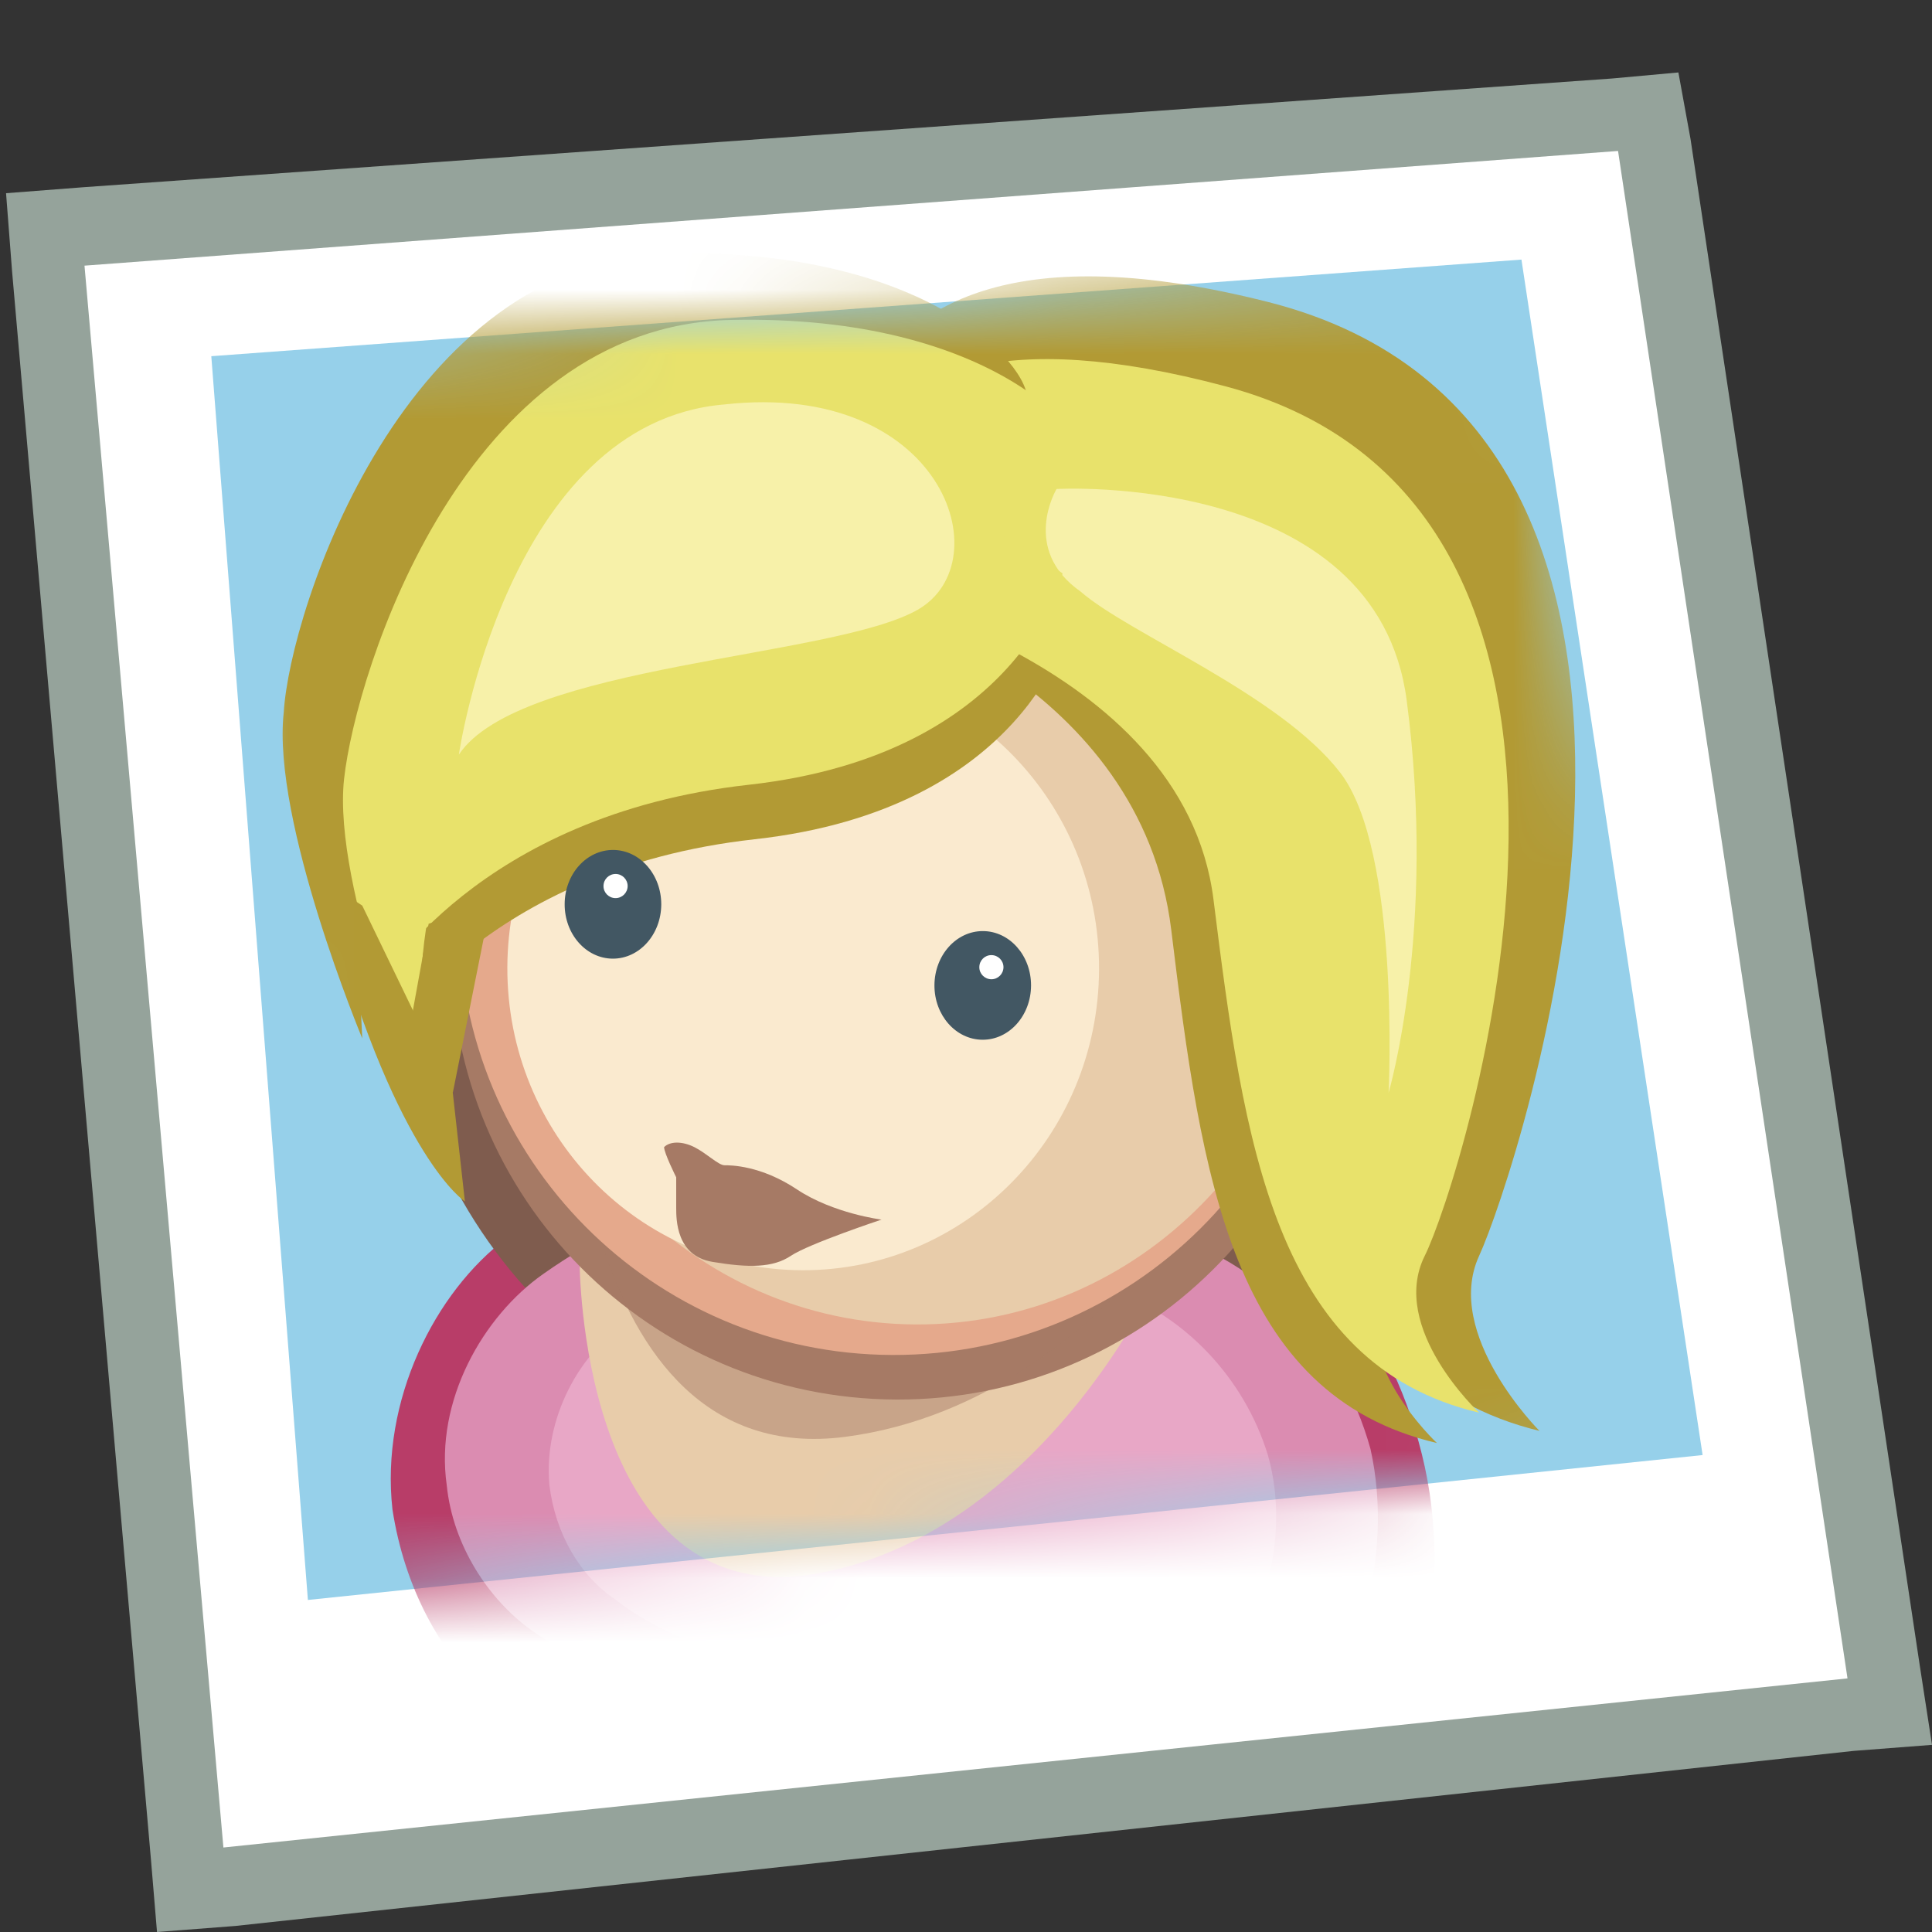<svg width="30" height="30" viewBox="0 0 30 30" fill="none" xmlns="http://www.w3.org/2000/svg">
<rect x="0" y="0" width="30" height="30" fill="#333333" stroke="none"/>
<g clip-path="url(#clip0_52_50867)">
<path d="M0.75 3.562L25.594 1.781L29.344 26.625L3 29.344L0.75 3.562Z" fill="white"/>
<path d="M25.125 2.344L28.688 26.062L3.469 28.688L1.312 4.125L25.125 2.344ZM26.062 1.125L25.031 1.219L1.312 2.906L0.094 3L0.188 4.219L2.344 28.875L2.438 30L3.656 29.906L28.781 27.188L30 27.094L29.812 25.875L26.25 2.156L26.062 1.125Z" fill="#95A39B"/>
<path d="M26.438 22.594L4.781 24.844L3.281 5.531L23.625 4.031L26.438 22.594Z" fill="#96D0EA"/>
<mask id="mask0_52_50867" style="mask-type:luminance" maskUnits="userSpaceOnUse" x="3" y="4" width="24" height="21">
<path d="M26.438 22.594L4.781 24.844L3.281 5.531L23.625 4.031L26.438 22.594Z" fill="white"/>
</mask>
<g mask="url(#mask0_52_50867)">
<path d="M18.562 20.25C19.969 20.719 21.281 21.844 21.656 23.531C22.125 25.219 21.469 27.188 20.156 28.219C19.312 28.875 18.281 28.969 17.25 28.969C14.906 28.969 12.469 28.219 10.125 27.375C9.375 27.094 8.531 26.812 7.875 26.25C7.219 25.781 6.562 24.938 6.469 24C6.281 22.688 7.125 21.375 8.156 20.719C9.937 19.594 11.719 19.125 13.5 19.125C15.094 19.219 17.062 19.781 18.562 20.25Z" fill="#B83D68"/>
<path d="M18.843 18.562C20.343 19.125 21.656 20.625 22.125 22.781C22.593 24.938 21.937 27.562 20.625 28.781C19.781 29.625 18.656 29.812 17.625 29.812C15.094 29.812 12.562 28.781 10.031 27.75C9.187 27.375 8.344 27 7.594 26.344C6.844 25.688 6.281 24.656 6.094 23.438C5.906 21.75 6.75 20.062 7.875 19.219C9.75 17.719 11.625 17.156 13.594 17.156C15.281 17.25 17.25 17.906 18.843 18.562Z" fill="#B83D68"/>
<path d="M21.726 14.824C21.741 10.527 18.27 7.03 13.972 7.015C9.675 6.999 6.179 10.47 6.163 14.768C6.147 19.065 9.619 22.561 13.916 22.577C18.213 22.593 21.71 19.121 21.726 14.824Z" fill="#7F5C4E"/>
<path d="M18.281 19.219C19.593 19.688 20.812 20.812 21.281 22.5C21.656 24.188 21.093 26.156 19.875 27.188C19.125 27.844 18.093 27.938 17.156 27.938C14.906 27.938 12.656 27.188 10.406 26.344C9.656 26.062 8.906 25.781 8.25 25.312C7.593 24.844 7.031 24 6.937 23.062C6.75 21.75 7.5 20.438 8.437 19.781C10.031 18.656 11.812 18.188 13.5 18.188C15 18.188 16.875 18.75 18.281 19.219Z" fill="#DB8CB1"/>
<path d="M17.343 20.061C18.375 20.436 19.312 21.373 19.687 22.592C20.062 23.905 19.593 25.498 18.656 26.248C18 26.717 17.25 26.905 16.5 26.905C14.718 26.905 13.031 26.248 11.249 25.686C10.687 25.498 10.031 25.217 9.562 24.842C8.999 24.467 8.624 23.811 8.531 23.061C8.437 22.03 8.999 20.998 9.749 20.53C11.062 19.686 12.374 19.311 13.687 19.311C14.812 19.217 16.218 19.686 17.343 20.061Z" fill="#E8A7C6"/>
<path d="M17.812 20.156C17.812 20.156 15.938 24 12.469 24.469C9 24.844 9 19.594 9 19.594C9 19.594 14.062 22.5 17.812 20.156Z" fill="#E8CCAA"/>
<path d="M20.882 14.82C20.895 10.988 17.801 7.871 13.969 7.857C10.138 7.843 7.02 10.938 7.007 14.77C6.993 18.601 10.088 21.718 13.919 21.732C17.75 21.746 20.868 18.651 20.882 14.82Z" fill="#A67A65"/>
<path opacity="0.48" d="M19.781 16.779C19.781 16.779 17.438 21.748 13.125 22.311C8.812 22.873 8.812 15.935 8.812 15.935C8.812 15.935 15 19.779 19.781 16.779Z" fill="#A67A65"/>
<path d="M20.631 14.315C20.644 10.587 17.633 7.554 13.905 7.54C10.177 7.527 7.144 10.538 7.131 14.266C7.117 17.994 10.129 21.027 13.856 21.04C17.584 21.054 20.617 18.043 20.631 14.315Z" fill="#E5A98C"/>
<path d="M20.53 14.12C20.543 10.547 17.741 7.641 14.273 7.628C10.803 7.616 7.981 10.502 7.968 14.074C7.955 17.647 10.757 20.553 14.226 20.566C17.695 20.578 20.517 17.692 20.53 14.12Z" fill="#E8CCAA"/>
<path d="M17.066 15.053C17.075 12.464 15.026 10.358 12.489 10.349C9.952 10.339 7.888 12.431 7.878 15.02C7.869 17.608 9.918 19.715 12.455 19.724C14.992 19.733 17.056 17.642 17.066 15.053Z" fill="#FAEACF"/>
<path d="M16.593 9.751C16.593 9.751 15.937 12.564 11.718 13.032C7.499 13.501 5.999 16.126 5.999 16.126C5.999 16.126 5.249 12.189 7.781 10.689C10.312 9.189 13.499 7.407 16.593 9.751Z" fill="#B29A34"/>
<path d="M13.03 8.719C13.03 8.719 18.936 9.188 19.405 13.406C19.874 17.625 20.436 21.375 23.905 22.219C23.905 22.219 22.405 20.719 22.968 19.5C23.53 18.281 27.468 6.656 19.686 4.688C11.905 2.719 13.03 8.719 13.03 8.719Z" fill="#B29A34"/>
<path d="M13.499 9.375C13.499 9.375 17.718 10.594 18.187 14.438C18.655 18.282 19.124 21.657 22.312 22.407C22.312 22.407 20.905 21.094 21.468 19.969C22.03 18.844 25.405 8.344 18.374 6.469C11.343 4.594 13.499 9.375 13.499 9.375Z" fill="#B29A34"/>
<path d="M13.031 9.093C13.031 9.093 18.374 10.218 18.843 13.968C19.312 17.718 19.781 21.186 22.968 21.936C22.968 21.936 21.562 20.624 22.124 19.499C22.687 18.374 26.062 7.874 19.031 5.999C11.999 4.124 13.031 9.093 13.031 9.093Z" fill="#E8E26B"/>
<path d="M14.625 8.531C14.625 8.531 8.718 6.937 7.312 9.656C5.906 12.374 5.437 12.562 5.625 16.124C5.625 16.124 4.218 12.749 4.406 11.062C4.5 9.468 6.281 4.031 10.406 3.937C14.531 3.843 16.125 5.812 15.937 6.281C15.75 6.843 14.625 8.531 14.625 8.531Z" fill="#B29A34"/>
<path d="M15.562 9.562C15.562 9.562 9.656 7.968 8.25 10.687C6.843 13.406 6.375 13.593 6.562 17.156C6.562 17.156 5.156 13.781 5.343 12.093C5.531 10.406 7.218 5.062 11.343 4.968C15.468 4.874 17.062 6.843 16.875 7.312C16.687 7.874 15.562 9.562 15.562 9.562Z" fill="#E8E26B"/>
<path d="M16.406 7.593C16.406 7.593 21.374 7.312 21.843 10.874C22.312 14.437 21.562 16.968 21.562 16.968C21.562 16.968 21.749 13.218 20.812 11.999C19.874 10.781 17.531 9.843 16.781 9.187C15.843 8.531 16.406 7.593 16.406 7.593Z" fill="#F7F1A9"/>
<path d="M16.5 8.905C16.5 8.905 15.843 11.717 11.625 12.186C7.406 12.655 5.906 15.28 5.906 15.28C5.906 15.28 5.156 11.249 7.781 9.749C10.406 8.249 13.406 6.561 16.5 8.905Z" fill="#E8E26B"/>
<path d="M7.125 11.718C7.125 11.718 7.875 6.562 11.25 6.28C14.625 5.905 15.562 8.718 14.25 9.468C12.938 10.218 8.062 10.312 7.125 11.718Z" fill="#F7F1A9"/>
<path d="M5.062 13.688L5.625 14.062L7.031 16.969L7.219 18.656C7.219 18.656 6.188 18 5.156 14.344L5.062 13.688Z" fill="#B29A34"/>
<path d="M6.938 14.25L6.656 14.344L6.281 16.406L7.031 16.969L7.594 14.156L6.938 14.25Z" fill="#B29A34"/>
<path d="M16.01 15.304C16.012 14.838 15.677 14.459 15.263 14.458C14.849 14.456 14.512 14.833 14.51 15.299C14.508 15.765 14.843 16.144 15.257 16.145C15.671 16.147 16.008 15.77 16.01 15.304Z" fill="#425763"/>
<path d="M15.582 15.019C15.582 14.915 15.498 14.831 15.395 14.831C15.291 14.83 15.207 14.914 15.207 15.018C15.206 15.121 15.29 15.205 15.394 15.206C15.497 15.206 15.581 15.123 15.582 15.019Z" fill="white"/>
<path d="M10.268 14.044C10.269 13.579 9.935 13.2 9.521 13.198C9.107 13.197 8.769 13.573 8.768 14.039C8.766 14.505 9.1 14.884 9.515 14.886C9.929 14.887 10.266 14.511 10.268 14.044Z" fill="#425763"/>
<path d="M9.746 13.759C9.746 13.656 9.663 13.571 9.559 13.571C9.455 13.571 9.371 13.654 9.371 13.758C9.37 13.861 9.454 13.946 9.558 13.946C9.661 13.946 9.745 13.863 9.746 13.759Z" fill="white"/>
<path d="M13.688 18.938C13.688 18.938 12.938 18.844 12.375 18.469C11.812 18.094 11.344 18.094 11.25 18.094C11.156 18.094 10.969 17.906 10.781 17.812C10.594 17.719 10.406 17.719 10.312 17.812C10.312 17.906 10.5 18.281 10.5 18.281V18.75C10.5 18.938 10.5 19.5 11.062 19.594C11.625 19.688 12 19.688 12.281 19.5C12.562 19.312 13.688 18.938 13.688 18.938Z" fill="#A67A65"/>
</g>
</g>
<defs>
<clipPath id="clip0_52_50867">
<rect width="30" height="30" fill="white"/>
</clipPath>
</defs>
</svg>
